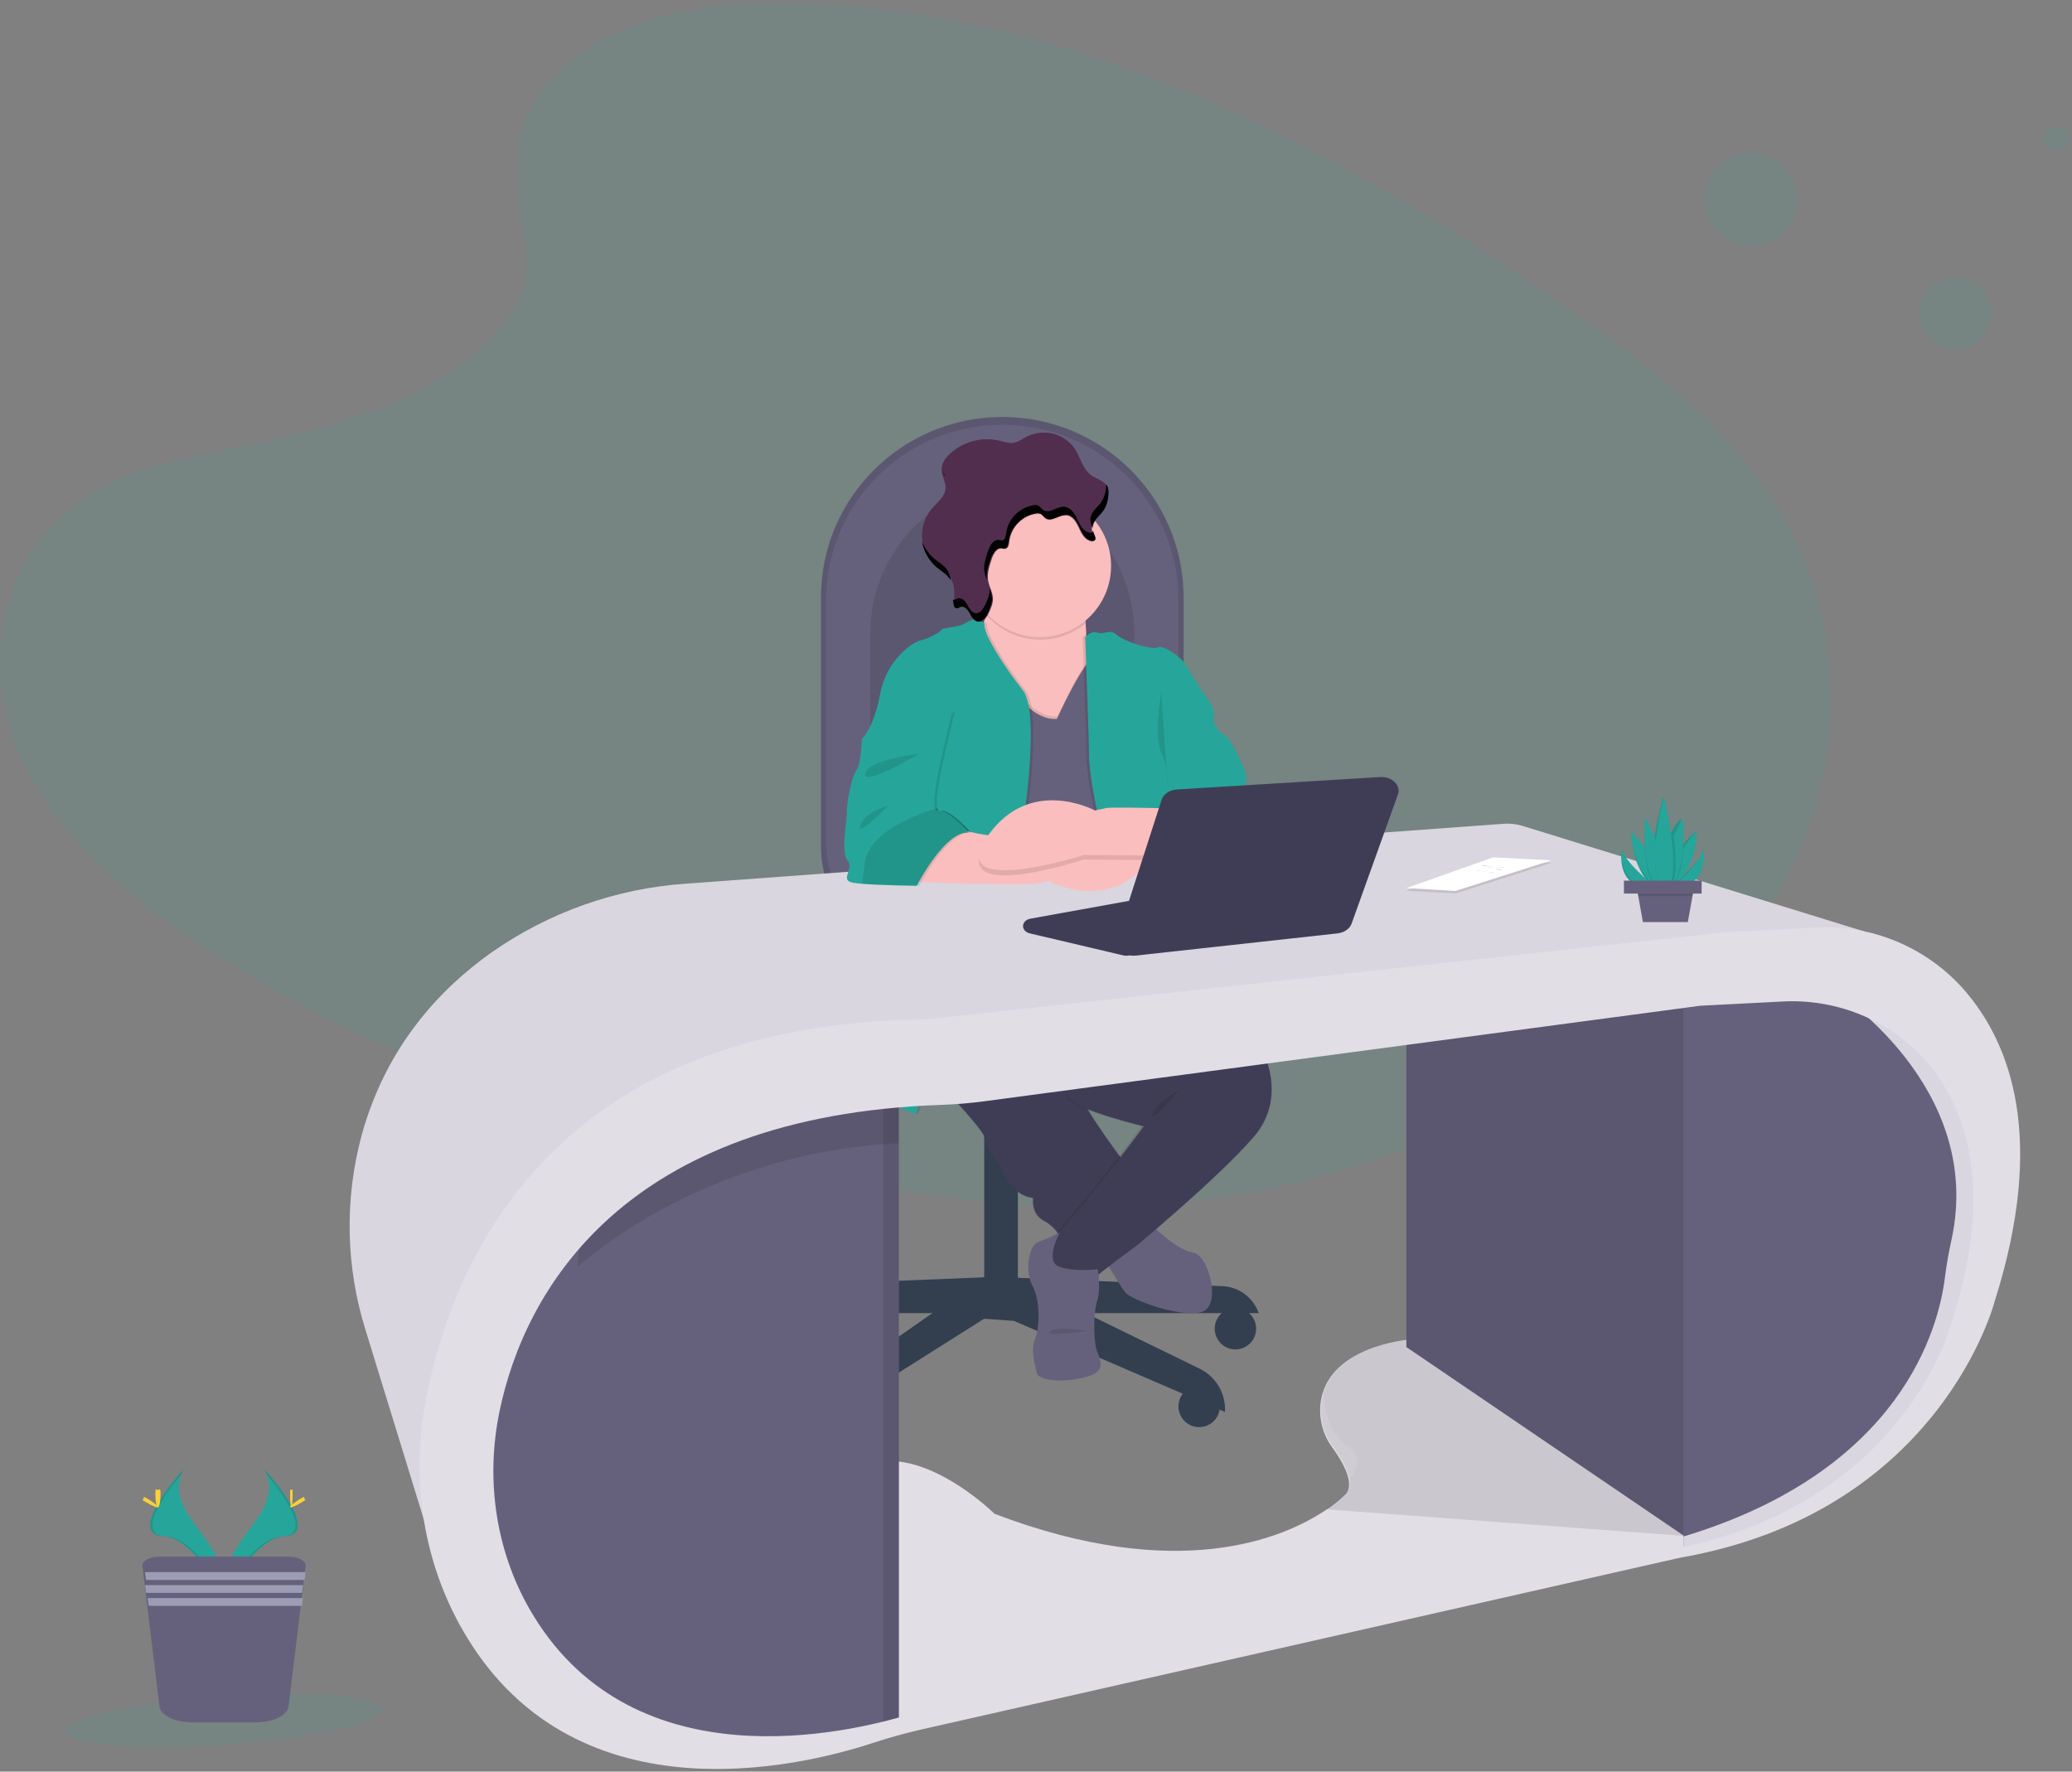 <svg width="800" height="684" xmlns="http://www.w3.org/2000/svg" xmlns:xlink="http://www.w3.org/1999/xlink" overflow="hidden"><rect width="100%" height="100%" fill="#808080" stroke="none"/><defs><clipPath id="clip0"><rect x="188" y="18" width="800" height="684"/></clipPath></defs><g clip-path="url(#clip0)" transform="translate(-188 -18)"><path d="M406.291 43.365C430.278 22.006 467.93 17.627 502.198 19.328 609.849 24.676 707.03 76.668 791.087 135.479 821.472 156.764 851.47 179.709 871.228 209.028 911.466 268.71 899.51 351.385 843.595 400.544 824.576 417.278 801.508 430.118 777.841 441.462 735.747 461.68 690.326 477.904 642.549 482.537 608.478 485.823 573.988 483.153 540.121 478.561 445.487 465.705 352.601 437.314 274.752 388.747 240.606 367.446 208.424 340.96 194.348 306.499 180.273 272.037 189.282 228.358 224.15 207.96 238.57 199.523 255.807 195.72 272.69 192.138 297.532 186.872 322.783 181.68 345.202 170.976 368.36 159.919 395.78 138.527 391.189 114.055 386.278 87.791 382.328 64.724 406.291 43.365Z" fill="#26A69A" fill-rule="evenodd" fill-opacity="0.102"/><path d="M504.988 248.647 504.988 344.895C504.974 368.686 524.346 387.983 548.257 387.996 548.276 387.996 548.295 387.996 548.314 387.996L606.072 387.996C627.551 388.01 644.974 370.696 644.988 349.324 644.988 349.299 644.988 349.274 644.988 349.25L644.988 248.647C644.988 210.18 613.648 178.996 574.988 178.996 536.328 178.996 504.988 210.18 504.988 248.647Z" fill="#65617D" fill-rule="evenodd"/><path d="M504.988 248.647 504.988 344.895C504.974 368.686 524.346 387.983 548.257 387.996 548.276 387.996 548.295 387.996 548.314 387.996L606.072 387.996C627.551 388.01 644.974 370.696 644.988 349.324 644.988 349.299 644.988 349.274 644.988 349.25L644.988 248.647C644.988 210.18 613.648 178.996 574.988 178.996 536.328 178.996 504.988 210.18 504.988 248.647Z" fill="#000000" fill-rule="evenodd" fill-opacity="0.102"/><path d="M506.988 249.647 506.988 343.136C506.979 366.246 525.803 384.987 549.032 384.996 549.046 384.996 549.059 384.996 549.073 384.996L605.186 384.996C626.05 385.01 642.974 368.195 642.988 347.438 642.988 347.425 642.988 347.411 642.988 347.397L642.988 249.647C642.988 212.284 612.543 181.996 574.988 181.996 537.433 181.996 506.988 212.284 506.988 249.647Z" fill="#65617D" fill-rule="evenodd"/><path d="M523.99 263.313 523.99 341.148C523.957 348.19 525.92 355.098 529.653 361.074 535.357 370.098 544.825 375.996 555.551 375.996L597.64 375.996C607.865 375.996 616.823 370.032 621.804 361.074 624.577 356.051 626.018 350.403 625.988 344.667L625.988 263.313C625.988 232.214 603.155 206.996 574.989 206.996 560.91 206.996 548.162 213.297 538.932 223.494 529.189 234.466 523.866 248.652 523.99 263.313Z" fill="#000000" fill-rule="evenodd" fill-opacity="0.102"/><path d="M673 531C673 535.418 669.418 539 665 539 660.582 539 657 535.418 657 531 657 526.582 660.582 523 665 523 669.418 523 673 526.582 673 531Z" fill="#333F4F" fill-rule="evenodd"/><path d="M659 561C659 565.418 655.418 569 651 569 646.582 569 643 565.418 643 561 643 556.582 646.582 553 651 553 655.418 553 659 556.582 659 561Z" fill="#333F4F" fill-rule="evenodd"/><path d="M521 566.5C521 570.642 517.642 574 513.5 574 509.358 574 506 570.642 506 566.5 506 562.358 509.358 559 513.5 559 517.642 559 521 562.358 521 566.5Z" fill="#333F4F" fill-rule="evenodd"/><path d="M491 527.5C491 531.642 487.418 535 483 535 478.582 535 475 531.642 475 527.5 475 523.358 478.582 520 483 520 487.418 520 491 523.358 491 527.5Z" fill="#333F4F" fill-rule="evenodd"/><path d="M570 395 580 395 580 455 570 455Z" fill="#333F4F" fill-rule="evenodd"/><path d="M570 445 580 445 580 455 570 455Z" fill="#333F4F" fill-rule="evenodd" fill-opacity="0.102"/><path d="M581.012 515.004 568.012 515.004 568.012 448.004 581.012 448.004Z" fill="#333F4F" fill-rule="evenodd"/><path d="M484.097 514.566 571.988 510.996 571.988 524.996 469.988 524.996C472.072 518.967 477.675 514.825 484.097 514.566Z" fill="#333F4F" fill-rule="evenodd"/><path d="M659.88 514.566 571.988 510.996 571.988 524.996 673.988 524.996C671.904 518.967 666.302 514.825 659.88 514.566Z" fill="#333F4F" fill-rule="evenodd"/><path d="M581.33 512.375 651.153 546.427C657.183 549.378 660.996 555.461 660.988 562.116L660.988 563.145 579.436 527.974 567.962 527.163 500.147 569.996 500.147 569.996C499.268 563.546 502.081 557.147 507.45 553.384L567.962 510.996Z" fill="#333F4F" fill-rule="evenodd"/><path d="M569.988 394.997 569.988 400.907C571.729 400.967 573.514 400.997 575.341 400.997 576.915 400.997 578.464 400.997 579.988 400.93L579.988 394.997Z" fill="#333F4F" fill-rule="evenodd" fill-opacity="0.102"/><path d="M611 388.5C611 394.299 594.882 399 575 399 555.118 399 539 394.299 539 388.5 539 382.701 555.118 378 575 378 594.882 378 611 382.701 611 388.5Z" fill="#333F4F" fill-rule="evenodd"/><path d="M539.988 388.488C540.055 389.67 540.603 390.77 541.502 391.527 541.854 391.871 542.231 392.186 542.631 392.471 547.916 396.297 560.63 398.996 575.48 398.996 590.33 398.996 603.15 396.272 608.411 392.413 608.673 392.23 608.925 392.031 609.164 391.817 610.222 391.037 610.889 389.826 610.988 388.505 610.988 382.708 595.099 377.996 575.48 377.996 555.86 377.996 539.988 382.683 539.988 388.488Z" fill="#333F4F" fill-rule="evenodd"/><path d="M539.988 388.488C540.055 389.67 540.603 390.77 541.502 391.527 541.854 391.871 542.231 392.186 542.631 392.471 547.916 396.297 560.63 398.996 575.48 398.996 590.33 398.996 603.15 396.272 608.411 392.413 608.673 392.23 608.925 392.031 609.164 391.817 610.222 391.037 610.889 389.826 610.988 388.505 610.988 382.708 595.099 377.996 575.48 377.996 555.86 377.996 539.988 382.683 539.988 388.488Z" fill="#333F4F" fill-rule="evenodd" fill-opacity="0.102"/><path d="M538.988 388.624C539.055 389.821 539.611 390.936 540.523 391.703 545.111 390.554 548.28 389.589 548.28 389.589 548.28 389.589 580.008 391.384 609.138 391.996 610.212 391.207 610.889 389.98 610.988 388.641 610.988 382.769 594.875 377.996 574.98 377.996 555.084 377.996 538.988 382.744 538.988 388.624Z" fill="#333F4F" fill-rule="evenodd" fill-opacity="0.102"/><path d="M514.988 366.996C522.795 378.287 535.608 385.013 549.281 384.996L604.993 384.996C618.046 385.006 630.164 378.189 636.988 366.996Z" fill="#333F4F" fill-rule="evenodd" fill-opacity="0.102"/><path d="M539.988 388.847C540.055 390.069 540.603 391.207 541.502 391.99 541.854 392.345 542.231 392.672 542.631 392.966 564.538 394.359 586.506 394.339 608.411 392.906 608.673 392.717 608.925 392.511 609.164 392.29 610.222 391.483 610.889 390.231 610.988 388.864 610.988 382.869 595.099 377.996 575.48 377.996 555.86 377.996 539.988 382.843 539.988 388.847Z" fill="#333F4F" fill-rule="evenodd" fill-opacity="0.102"/><path d="M507.5 387.776C552.632 393.403 598.303 393.403 643.435 387.776 648.688 387.798 652.965 383.613 652.988 378.427 652.988 378.413 652.988 378.4 652.988 378.386L652.988 378.386C652.988 373.2 648.729 368.996 643.476 368.996L507.5 368.996C502.247 368.996 497.988 373.2 497.988 378.386L497.988 378.386C497.988 383.572 502.247 387.776 507.5 387.776Z" fill="#333F4F" fill-rule="evenodd"/><path d="M632.719 490.996C632.719 490.996 642.099 500.636 648.502 501.555 654.904 502.474 660.167 523.136 651.249 524.742 642.33 526.349 625.17 519.922 622.654 517.165 620.137 514.407 610.988 498.118 610.988 498.118Z" fill="#65617D" fill-rule="evenodd"/><path d="M580.988 388.371C580.988 388.371 603.744 432.147 604.195 438.107 604.646 444.068 623.988 469.325 623.988 469.325L599.87 499.996C599.87 499.996 596.686 492.2 591.229 489.447 585.772 486.694 586.905 480.51 586.905 480.51 586.905 480.51 581.218 480.51 577.123 473.632 573.028 466.754 568.022 459.884 568.022 456.924 568.022 453.964 537.988 422.772 537.988 422.772L540.261 389.537 546.408 378.996Z" fill="#3F3D56" fill-rule="evenodd"/><path d="M640.096 390.963 640.291 391.136C643.031 393.608 673.782 421.146 673.782 421.797 673.782 422.448 684.856 440.987 671.067 456.98 657.277 472.974 625.621 499.242 625.621 499.242 625.621 499.242 611.832 509.294 610.022 511.354 608.211 513.414 580.861 511.354 597.137 492.617 613.414 473.88 628.785 452.869 628.785 452.869 628.785 452.869 601.655 446.277 599.853 441.679 598.051 437.081 635.57 379.996 635.57 379.996Z" fill="#000000" fill-rule="evenodd" fill-opacity="0.102"/><path d="M640.982 390.963 641.179 391.136C643.927 393.608 674.77 421.146 674.77 421.797 674.77 422.448 685.877 440.987 672.046 456.98 658.215 472.974 626.465 499.242 626.465 499.242 626.465 499.242 612.634 509.294 610.819 511.354 609.003 513.414 581.562 511.354 597.896 492.617 614.229 473.88 629.638 452.869 629.638 452.869 629.638 452.869 602.427 446.277 600.611 441.679 598.795 437.081 562.988 381.133 562.988 381.133L636.459 379.996Z" fill="#3F3D56" fill-rule="evenodd"/><path d="M561.988 269.125 564.745 294.026C564.745 294.026 593.069 305.224 593.767 304.993 594.464 304.762 612.646 288.513 609.656 277.802 608.153 272.421 607.463 264.956 607.164 258.85 606.865 252.744 606.907 248.097 606.907 248.097 606.907 248.097 565.684 233.472 569.372 243.524 570.709 247.174 570.103 251.55 568.791 255.637 567.142 260.415 564.854 264.951 561.988 269.125Z" fill="#FBBEBE" fill-rule="evenodd"/><path d="M568.988 255.606C569.235 255.894 569.49 256.165 569.745 256.428 579.608 266.868 595.88 267.901 606.988 258.794 606.676 252.764 606.733 248.073 606.733 248.073 606.733 248.073 565.912 233.491 569.564 243.514 570.888 247.169 570.288 251.531 568.988 255.606Z" fill="#000000" fill-rule="evenodd" fill-opacity="0.102"/><path d="M561.989 236.505C561.993 251.693 574.309 264.001 589.497 263.996 604.684 263.992 616.992 251.676 616.988 236.488 616.983 221.307 604.678 209.001 589.497 208.997 574.4 208.901 562.085 221.06 561.989 236.157 561.988 236.273 561.988 236.389 561.989 236.505Z" fill="#FBBEBE" fill-rule="evenodd"/><path d="M596.321 294.607C596.321 294.607 606.985 270.996 610.652 270.996 614.319 270.996 619.988 393.13 619.988 393.13L564.269 393.996 561.988 329.876 573.35 273.073C573.35 273.073 583.58 295.482 596.321 294.607Z" fill="#000000" fill-rule="evenodd" fill-opacity="0.102"/><path d="M596.031 296.592C596.031 296.592 606.826 272.996 610.538 272.996 614.25 272.996 619.988 395.04 619.988 395.04L555.988 395.996 561.278 331.837 572.796 275.031C572.796 275.031 583.134 297.466 596.031 296.592Z" fill="#000000" fill-rule="evenodd" fill-opacity="0.102"/><path d="M596.031 295.584C596.031 295.584 606.826 271.996 610.538 271.996 614.25 271.996 619.988 394.041 619.988 394.041L555.988 394.996 561.278 330.858 572.796 274.071C572.796 274.071 583.134 296.457 596.031 295.584Z" fill="#65617D" fill-rule="evenodd"/><path d="M605.988 264.129C605.988 264.129 607.904 261.322 610.642 262.236 613.381 263.149 615.428 260.639 618.167 263.149 620.905 265.66 631.842 269.083 633.898 267.939 635.954 266.795 643.24 271.824 644.843 274.786 646.446 277.749 651.677 285.74 651.677 285.74 651.677 285.74 656.24 291.213 655.558 294.184 654.875 297.155 657.153 300.57 659.883 301.936 662.613 303.303 668.107 316.997 668.107 316.997 668.107 316.997 666.618 335.317 672.769 338.502 678.92 341.687 674.364 355.62 674.364 355.62L645.287 348.715 637.064 330C637.064 330 640.254 384.77 644.128 389.782 648.001 394.794 648.461 398.011 648.461 398.011 648.461 398.011 633.413 401.205 630.222 403.937 627.031 406.669 618.594 403.254 618.594 403.254L610.371 330.469C610.371 330.469 607.411 316.775 607.411 309.706 607.411 302.636 605.988 264.129 605.988 264.129Z" fill="#000000" fill-rule="evenodd" fill-opacity="0.102"/><path d="M606.988 264.129C606.988 264.129 608.906 261.322 611.648 262.236 614.39 263.149 616.44 260.639 619.181 263.149 621.923 265.66 632.873 269.083 634.931 267.939 636.99 266.795 644.284 271.824 645.881 274.786 647.479 277.749 652.731 285.74 652.731 285.74 652.731 285.74 657.301 291.213 656.617 294.184 655.934 297.155 658.215 300.57 660.948 301.936 663.682 303.303 669.181 316.997 669.181 316.997 669.181 316.997 667.708 335.308 673.874 338.502 675.414 339.325 676.286 341.078 676.723 343.3 678.493 352.237 671.157 360.418 662.043 360.138L646.4 353.653 638.167 330C638.167 330 641.361 384.77 645.239 389.782 649.117 394.794 649.578 398.011 649.578 398.011 649.578 398.011 634.511 401.205 631.317 403.937 628.123 406.669 619.675 403.254 619.675 403.254L611.442 330.469C611.442 330.469 608.478 316.775 608.478 309.706 608.478 302.636 606.988 264.129 606.988 264.129Z" fill="#26A69A" fill-rule="evenodd"/><path d="M636.35 284.996C636.35 285.913 633.286 301.937 636.35 308.574 639.415 315.211 638.966 322.996 638.966 322.996Z" fill="#000000" fill-rule="evenodd" fill-opacity="0.102"/><path d="M569.118 258.878C569.118 258.878 567.335 256.784 565.51 257.014 563.686 257.244 562.552 258.377 560.268 259.289 557.983 260.2 552.526 260.43 552.526 261.112 552.526 261.793 547.735 264.528 544.547 265.218 541.358 265.908 531.332 272.732 528.826 285.937 526.319 299.143 521.988 303.01 521.988 303.01L546.141 314.869C546.141 314.869 527.461 394.1 525.185 399.791 522.908 405.482 522.719 439.21 522.719 439.21 522.719 439.21 537.512 445.779 541.399 447.857 545.286 449.935 543.675 428.279 551.655 415.756 559.635 403.232 568.74 385.017 568.74 385.017L582.596 346.075C582.596 346.075 591.488 294.166 583.968 284.599 576.449 275.032 568.436 262.311 569.118 258.878Z" fill="#000000" fill-rule="evenodd" fill-opacity="0.102"/><path d="M568.109 258.878C568.109 258.878 566.325 256.784 564.5 257.014 562.674 257.244 561.54 258.377 559.254 259.289 556.968 260.2 551.509 260.43 551.509 261.112 551.509 261.794 546.723 264.528 543.525 265.218 540.327 265.908 530.287 272.724 527.821 285.929 525.354 299.134 520.988 303.002 520.988 303.002L545.087 314.869C545.087 314.869 526.398 394.1 524.121 399.792 521.843 405.483 521.654 439.21 521.654 439.21 521.654 439.21 536.454 445.78 540.343 447.858 544.232 449.935 542.621 428.198 550.596 415.707 558.572 403.216 567.69 384.969 567.69 384.969L581.594 346.075C581.594 346.075 590.49 294.166 582.967 284.599 575.443 275.032 567.427 262.311 568.109 258.878Z" fill="#26A69A" fill-rule="evenodd"/><path d="M518.53 358.871C519.211 358.977 520.083 359.084 521.089 359.175 528.467 359.84 542.948 359.996 542.948 359.996 542.948 359.996 553.749 338.803 562.988 339.452 562.988 339.452 554.464 329.886 551.016 331.029 550.434 331.218 550.068 330.798 549.894 329.977 548.972 325.868 552.162 311.897 552.162 311.897L556.541 292.996 531.2 299.143C528.899 299.603 521.753 303.252 521.753 303.252 521.753 303.252 521.529 313.048 519.685 315.332 517.84 317.617 515.771 328.547 515.996 331.275 516.22 334.003 513.462 346.774 516.228 350.176 518.995 353.578 512.813 357.958 518.53 358.871Z" fill="#000000" fill-rule="evenodd" fill-opacity="0.102"/><path d="M611.82 508.045C611.82 508.045 613.162 515.527 611.603 520.311 610.043 525.095 610.26 535.505 611.378 539.119 612.495 542.733 616.282 547.73 606.032 549.995 595.782 552.26 588.868 550.224 588.418 548.408 587.967 546.593 585.749 539.34 587.525 535.259 589.302 531.179 589.937 520.54 586.633 514.399 583.329 508.258 585.524 498.756 588.643 497.627 591.762 496.499 597.116 493.996 597.116 493.996 597.116 493.996 591.32 504.627 596.666 506.925 602.012 509.223 611.82 508.045 611.82 508.045Z" fill="#65617D" fill-rule="evenodd"/><path d="M562.005 236.264C561.989 243.234 564.682 249.943 569.522 254.996 569.547 254.954 569.569 254.911 569.588 254.865 570.415 253.135 571.184 251.339 571.118 249.444 571.044 247.156 569.712 245.089 569.282 242.825 568.745 239.971 569.687 237.084 570.614 234.312 571.292 232.294 572.607 229.842 574.749 230.088 575.162 230.193 575.587 230.243 576.014 230.236 577.147 230.064 577.379 228.595 577.511 227.464 578.216 222.007 582.412 217.636 587.873 216.67 588.476 216.538 589.105 216.58 589.684 216.793 590.511 217.146 590.917 217.999 591.636 218.491 593.96 220.09 596.921 217.031 599.749 217.269 602.156 217.466 603.62 219.902 604.612 222.084 605.604 224.265 606.836 226.75 609.193 227.259 609.567 227.368 609.97 227.324 610.31 227.136 611.038 226.603 610.533 225.495 610.161 224.675 609.193 222.51 609.839 220.796 610.988 219.254 601.509 207.481 584.201 205.559 572.33 214.96 565.793 220.137 561.987 227.984 561.988 236.28Z" fill="#000000" fill-rule="evenodd" fill-opacity="0.102"/><path d="M609.998 224.256C610.366 225.077 610.873 226.21 610.137 226.719 609.805 226.912 609.407 226.957 609.041 226.843 606.709 226.342 605.482 223.846 604.5 221.662 603.519 219.478 602.046 217.04 599.698 216.842 596.9 216.604 593.971 219.667 591.664 218.066 590.961 217.573 590.527 216.719 589.742 216.366 589.168 216.156 588.546 216.116 587.95 216.251 582.548 217.214 578.393 221.586 577.692 227.048 577.577 228.173 577.34 229.65 576.219 229.823 575.797 229.83 575.376 229.781 574.967 229.675 572.857 229.429 571.564 231.875 570.877 233.895 569.961 236.662 569.028 239.568 569.56 242.426 569.985 244.692 571.302 246.761 571.376 249.059 571.433 250.948 570.64 252.754 569.862 254.478 569.085 256.202 567.801 258.222 565.936 257.976 564.398 257.779 563.555 256.145 562.819 254.774 562.082 253.403 560.757 251.941 559.268 252.368 558.597 252.565 557.91 253.132 557.305 252.787 556.985 252.55 556.777 252.19 556.732 251.794 556.004 248.616 557.051 245.036 555.505 242.163 554.319 239.954 551.914 238.756 549.958 237.187 543.104 231.69 541.987 221.657 547.464 214.778 547.576 214.638 547.69 214.499 547.807 214.363 549.901 211.9 552.912 209.732 553.083 206.506 553.206 204.043 551.554 201.785 551.537 199.322 551.521 196.859 553.051 194.79 554.81 193.156 559.934 188.449 567.036 186.571 573.806 188.131 575.565 188.558 577.332 189.215 579.123 188.993 581.209 188.73 582.944 187.351 584.85 186.382 591.292 183.348 598.976 185.431 603.02 191.309 605.163 194.667 606.006 199.043 609.213 201.399 611.315 202.942 614.342 203.525 615.504 205.865 616.199 207.277 616.003 208.944 615.79 210.496 615.461 213.049 614.237 215.4 612.338 217.13 610.366 219.166 608.689 221.292 609.998 224.256Z" fill="#512E4E" fill-rule="evenodd"/><path d="M552.976 201.996C552.537 201.344 552.203 200.676 551.975 199.996 552.416 200.648 552.75 201.317 552.976 201.996Z" fill-rule="evenodd"/><path d="M609.861 221.996C609.752 221.58 609.608 221.174 609.432 220.783 608.183 217.816 609.783 215.701 611.648 213.718 613.455 211.988 614.619 209.641 614.933 207.095 615.039 206.4 615.101 205.699 615.121 204.996 615.274 205.202 615.41 205.422 615.526 205.652 616.19 207.062 616.003 208.726 615.8 210.275 615.485 212.823 614.318 215.171 612.506 216.898 611.086 218.431 609.822 220.021 609.861 221.996Z" fill-rule="evenodd"/><path d="M557.897 249.048C559.394 248.606 560.727 250.106 561.467 251.49 562.207 252.874 563.055 254.541 564.601 254.741 566.477 254.983 567.768 252.932 568.55 251.19 569.332 249.448 570.138 247.605 570.072 245.688 570.062 245.457 570.04 245.226 570.006 244.996 570.541 246.242 570.871 247.569 570.985 248.923 571.043 250.84 570.245 252.674 569.463 254.424 568.682 256.175 567.39 258.226 565.514 257.975 563.968 257.775 563.121 256.117 562.38 254.724 561.64 253.332 560.307 251.848 558.81 252.282 558.135 252.482 557.444 253.057 556.835 252.707 556.514 252.467 556.305 252.101 556.26 251.698 556.106 250.974 556.016 250.238 555.988 249.498 556.58 249.765 557.255 249.214 557.897 249.048Z" fill-rule="evenodd"/><path d="M548.734 233.72C550.653 235.331 553.021 236.563 554.185 238.833 554.655 239.819 554.928 240.895 554.988 241.996 553.808 239.803 551.496 238.58 549.609 236.993 546.646 234.485 544.649 230.933 543.988 226.996 544.991 229.631 546.625 231.947 548.734 233.72Z" fill-rule="evenodd"/><path d="M569.026 241.996C568.655 241.088 568.361 240.151 568.147 239.195 567.602 236.344 568.557 233.46 569.495 230.683 570.181 228.668 571.512 226.226 573.681 226.472 574.099 226.577 574.53 226.627 574.962 226.62 576.109 226.448 576.351 224.981 576.469 223.843 577.195 218.398 581.444 214.043 586.968 213.078 587.577 212.939 588.215 212.978 588.801 213.193 589.638 213.545 590.049 214.397 590.769 214.888 593.13 216.527 596.127 213.43 598.99 213.668 601.418 213.864 602.908 216.298 603.913 218.477 604.918 220.656 606.174 223.138 608.551 223.646 608.926 223.76 609.333 223.716 609.673 223.523 609.896 223.363 610.031 223.113 610.042 222.843 610.117 223.321 610.258 223.787 610.46 224.228 610.837 225.047 611.356 226.177 610.602 226.685 610.262 226.878 609.856 226.922 609.481 226.808 607.094 226.308 605.839 223.818 604.834 221.639 603.829 219.46 602.322 217.027 599.919 216.83 597.056 216.593 594.059 219.648 591.698 218.051 590.978 217.559 590.534 216.707 589.73 216.355 589.143 216.145 588.507 216.105 587.897 216.24 582.368 217.201 578.116 221.563 577.398 227.013 577.281 228.135 577.038 229.61 575.891 229.782 575.459 229.79 575.028 229.74 574.61 229.634 572.45 229.389 571.127 231.83 570.424 233.845 569.528 236.5 568.632 239.268 569.026 241.996Z" fill-rule="evenodd"/><path d="M520.988 359.175C528.383 359.84 542.9 359.996 542.9 359.996 542.9 359.996 553.727 338.816 562.988 339.465 562.988 339.465 554.443 329.906 550.987 331.048 550.404 331.236 550.037 330.818 549.862 329.996 540.818 332.723 523.578 339.383 521.887 351.078 521.404 354.264 521.113 356.925 520.988 359.175Z" fill="#000000" fill-rule="evenodd" fill-opacity="0.102"/><path d="M519.988 359.175C527.383 359.84 541.9 359.996 541.9 359.996 541.9 359.996 552.727 338.816 561.988 339.465 561.988 339.465 553.451 329.906 549.987 331.048 549.404 331.236 549.046 330.818 548.862 329.996 539.818 332.723 522.578 339.383 520.887 351.078 520.438 354.264 520.154 356.925 519.988 359.175Z" fill="#26A69A" fill-rule="evenodd"/><path d="M583.988 419.969C583.988 419.969 563.399 415.153 560.245 417.782 557.091 420.411 583.988 419.969 583.988 419.969Z" fill="#000000" fill-rule="evenodd" fill-opacity="0.102"/><path d="M642.988 438.996C642.988 438.996 633.994 444.058 633.046 448.199 632.098 452.34 642.988 438.996 642.988 438.996Z" fill="#000000" fill-rule="evenodd" fill-opacity="0.102"/><path d="M607.988 531.871C607.988 531.871 596.316 529.794 593.329 532.04 590.342 534.286 607.988 531.871 607.988 531.871Z" fill="#000000" fill-rule="evenodd" fill-opacity="0.102"/><path d="M489.988 690.996C489.988 690.996 535.825 688.527 546.997 681.943 558.169 675.358 573.984 675.358 574.066 675.358L756.578 635.408 832.454 617.301 845.988 615.515 801.283 564.19 799.921 563.597 734.02 534.996C734.02 534.996 704.49 536.642 698.658 555.951 698.258 557.311 697.984 558.705 697.838 560.116 697.226 566.135 698.889 572.165 702.497 577.013 704.827 580.214 707.69 584.741 708.592 588.741 709.1 590.996 708.985 593.079 707.771 594.667 705.311 597.118 702.594 599.295 699.667 601.161 683.598 611.861 642.978 629.49 572.016 602.486 572.016 602.486 541.665 572.445 518.698 585.202 495.73 597.959 489.988 690.996 489.988 690.996Z" fill="#E1DEE5" fill-rule="evenodd"/><path d="M708.828 588.393C709.336 590.632 709.221 592.699 708.008 594.276 705.549 596.71 702.833 598.872 699.908 600.724L837.988 610.996 800.144 563.394 734.276 534.996C734.276 534.996 704.761 536.631 698.932 555.802 698.533 557.153 698.258 558.537 698.112 559.937 697.5 565.914 699.162 571.902 702.769 576.715 705.065 579.943 707.926 584.421 708.828 588.393Z" fill="#000000" fill-rule="evenodd" fill-opacity="0.102"/><path d="M843.948 400 731 402.463 731 538.086 838.219 611 864 587.191 858.68 508.374 864 434.893 843.948 400Z" fill="#65617D" fill-rule="evenodd"/><path d="M907.988 377.687 775.875 336.879C773.489 336.141 770.985 335.862 768.495 336.056L452.89 359.171C425.895 361.025 399.912 370.219 377.731 385.765 357.306 400.218 337.077 422.403 327.713 455.99 320.962 480.78 321.454 506.994 329.132 531.512L356.97 621.996C356.97 621.996 336.061 425.398 544.742 415.527Z" fill="#D9D6DF" fill-rule="evenodd"/><path d="M702.859 577.193C705.232 580.415 708.147 584.971 709.066 588.996 712.708 584.813 713.494 580.092 708.231 576.323 701.64 571.569 699.443 563.319 698.95 555.996 698.543 557.365 698.263 558.768 698.115 560.188 697.491 566.245 699.184 572.314 702.859 577.193Z" fill="#FFFFFF" fill-rule="evenodd" fill-opacity="0.102"/><path d="M370.988 598.595 386.568 651.513 421.828 685.972 466.108 694.996 534.988 682.69 534.988 437.79C534.988 437.79 523.098 429.996 521.868 429.996 520.638 429.996 487.428 435.329 487.428 435.329L412.234 489.289 409.118 491.529 375.498 541.575Z" fill="#65617D" fill-rule="evenodd"/><path d="M535 428 535 682.812 529 684 529 428 535 428Z" fill="#65617D" fill-rule="evenodd"/><path d="M843.948 400 731 402.463 731 538.086 838.219 611 864 587.191 858.68 508.374 864 434.893 843.948 400Z" fill="#000000" fill-rule="evenodd" fill-opacity="0.102"/><path d="M535 428 535 682.812 529 684 529 428 535 428Z" fill="#000000" fill-rule="evenodd" fill-opacity="0.102"/><path d="M410.988 506.996C460.097 466.196 514.69 460.195 534.988 459.451L534.988 437.859C534.988 437.859 523.12 429.996 521.892 429.996 520.665 429.996 487.516 435.376 487.516 435.376L412.461 489.807Z" fill="#000000" fill-rule="evenodd" fill-opacity="0.102"/><path d="M958.988 484.945C958.988 484.945 953.875 498.341 948.391 513.939 943.535 527.802 938.381 543.416 936.275 552.906 935.449 556.534 933.376 560.276 930.444 563.935 917.072 580.762 886.256 597.065 880.937 602.853 874.453 609.912 837.988 614.996 837.988 614.996L837.988 397.775 862.353 389.996 893.326 389.996 933.384 408.01 954.032 438.306Z" fill="#65617D" fill-rule="evenodd"/><path d="M536.077 357.313C537.661 359.286 585.778 359.746 588.268 359.169L592.792 358.124C592.792 358.124 616.018 370.923 631.991 349.982 632.677 349.087 633.347 348.134 634 347.114 649.965 322.202 596.753 340.427 596.753 340.427 596.753 340.427 576.378 340.544 571.168 340.544L570.629 340.544C565.215 340.318 554.419 336.957 554.419 336.957 554.419 336.957 534.501 355.349 536.077 357.313Z" fill="#FBBEBE" fill-rule="evenodd"/><path d="M606.263 349.888C606.263 349.888 626.652 350.005 631.865 350.064L631.988 350.064C632.674 349.165 633.344 348.207 633.998 347.182 649.974 322.141 596.726 340.46 596.726 340.46 596.726 340.46 576.337 340.577 571.124 340.577L570.584 340.577C570.069 341.266 569.563 341.989 569.064 342.754 552.81 367.576 606.263 349.888 606.263 349.888Z" fill="#000000" fill-rule="evenodd" fill-opacity="0.102"/><path d="M649.2 351.96C649.2 351.96 637.6 348.336 632.348 348.279 627.096 348.223 606.556 348.117 606.556 348.117 606.556 348.117 552.724 365.18 569.082 341.17 585.44 317.159 610.746 330.923 610.746 330.923L615.315 329.956C617.834 329.42 666.356 330.403 667.904 332.337 669.451 334.271 649.2 351.96 649.2 351.96Z" fill="#FBBEBE" fill-rule="evenodd"/><path d="M517.545 358.871C518.226 358.977 519.098 359.084 520.103 359.175 527.478 359.84 541.955 359.996 541.955 359.996 541.955 359.996 552.752 338.803 561.988 339.452 561.988 339.452 553.475 329.886 550.02 331.029 549.438 331.218 549.081 330.798 548.898 329.977 547.985 325.868 551.166 311.897 551.166 311.897L555.543 292.996 530.194 299.176C527.894 299.636 520.759 303.285 520.759 303.285 520.759 303.285 520.527 313.081 518.683 315.365 516.839 317.65 514.771 328.58 514.995 331.308 515.22 334.036 512.462 346.807 515.228 350.209 517.994 353.611 511.789 357.958 517.545 358.871Z" fill="#26A69A" fill-rule="evenodd"/><path d="M542.989 308.996C542.989 308.996 522.889 311.329 522.014 316.701 521.139 322.073 542.989 308.996 542.989 308.996Z" fill="#000000" fill-rule="evenodd" fill-opacity="0.102"/><path d="M530.988 328.996C529.633 329.488 521.712 331.675 520.127 336.796 518.543 341.917 530.988 328.996 530.988 328.996Z" fill="#000000" fill-rule="evenodd" fill-opacity="0.102"/><path d="M520.988 359.175C528.383 359.84 542.9 359.996 542.9 359.996 542.9 359.996 553.727 338.816 562.988 339.465 562.988 339.465 554.443 329.906 550.987 331.048 550.404 331.236 550.037 330.818 549.862 329.996 540.818 332.723 523.578 339.383 521.887 351.078 521.404 354.264 521.113 356.925 520.988 359.175Z" fill="#000000" fill-rule="evenodd" fill-opacity="0.102"/><path d="M882 95C882 104.941 873.941 113 864 113 854.059 113 846 104.941 846 95 846 85.059 854.059 77 864 77 873.941 77 882 85.059 882 95Z" fill="#26A69A" fill-rule="evenodd" fill-opacity="0.102"/><path d="M957 139C957 146.732 950.732 153 943 153 935.268 153 929 146.732 929 139 929 131.268 935.268 125 943 125 950.732 125 957 131.268 957 139Z" fill="#26A69A" fill-rule="evenodd" fill-opacity="0.102"/><path d="M987 71.5C987 73.985 984.762 76 982 76 979.239 76 977 73.985 977 71.5 977 69.015 979.239 67 982 67 984.762 67 987 69.015 987 71.5Z" fill="#26A69A" fill-rule="evenodd" fill-opacity="0.102"/><path d="M289.947 584.996C289.947 584.996 295.748 592.695 287.271 604.313 278.793 615.932 271.812 625.768 274.619 632.996 274.619 632.996 287.417 611.41 297.839 611.113 308.262 610.816 301.452 597.993 289.947 584.996Z" fill="#26A69A" fill-rule="evenodd"/><path d="M289.801 584.996C290.314 585.738 290.718 586.549 291.002 587.406 301.278 599.519 306.758 610.824 296.877 611.113 287.67 611.377 276.629 627.88 273.988 632.047 274.071 632.37 274.176 632.687 274.301 632.996 274.301 632.996 287.242 611.41 297.781 611.113 308.321 610.816 301.434 597.993 289.801 584.996Z" fill="#000000" fill-rule="evenodd" fill-opacity="0.102"/><path d="M300.991 594.828C300.991 597.682 300.766 599.996 300.491 599.996 300.217 599.996 299.991 597.682 299.991 594.828 299.991 591.974 300.272 593.314 300.546 593.314 300.82 593.314 300.991 591.965 300.991 594.828Z" fill="#FFD037" fill-rule="evenodd"/><path d="M304.539 598.015C302.209 599.422 300.179 600.273 300.001 599.914 299.823 599.556 301.57 598.122 303.908 596.716 306.245 595.309 305.315 596.331 305.525 596.716 305.736 597.101 306.876 596.608 304.539 598.015Z" fill="#FFD037" fill-rule="evenodd"/><path d="M259.016 584.996C259.016 584.996 253.212 592.695 261.694 604.313 270.176 615.932 277.161 625.768 274.36 632.996 274.36 632.996 261.548 611.41 251.129 611.113 240.709 610.816 247.547 597.993 259.016 584.996Z" fill="#26A69A" fill-rule="evenodd"/><path d="M259.161 584.996C258.648 585.738 258.243 586.549 257.959 587.406 247.679 599.519 242.198 610.824 252.083 611.113 261.293 611.377 272.338 627.88 274.988 632.047 274.901 632.369 274.797 632.686 274.675 632.996 274.675 632.996 261.72 611.41 251.185 611.113 240.65 610.816 247.564 597.993 259.161 584.996Z" fill="#000000" fill-rule="evenodd" fill-opacity="0.102"/><path d="M247.982 594.828C247.982 597.682 248.433 599.996 248.982 599.996 249.531 599.996 249.982 597.682 249.982 594.828 249.982 591.974 249.421 593.314 248.873 593.314 248.324 593.314 247.982 591.965 247.982 594.828Z" fill="#FFD037" fill-rule="evenodd"/><path d="M244.438 598.015C246.768 599.422 248.798 600.273 248.976 599.914 249.154 599.556 247.407 598.122 245.069 596.716 242.731 595.309 243.661 596.331 243.451 596.716 243.241 597.101 242.1 596.608 244.438 598.015Z" fill="#FFD037" fill-rule="evenodd"/><path d="M335.841 677.905C336.208 683.085 309.145 689.222 275.394 691.612 241.643 694.001 213.986 691.739 213.619 686.559 213.252 681.379 240.315 675.242 274.066 672.852 307.817 670.463 335.475 672.725 335.841 677.905Z" fill="#26A69A" fill-rule="evenodd" fill-opacity="0.102"/><path d="M305.975 622.607 305.68 625.017 305.27 628.429 305.106 629.845 304.696 633.257 304.515 634.682 304.105 638.085 299.423 676.843C299.004 680.305 293.411 682.996 286.654 682.996L262.322 682.996C255.565 682.996 249.98 680.305 249.562 676.843L244.871 638.085 244.461 634.682 244.289 633.257 243.87 629.845 243.706 628.429 243.296 625.017 243.001 622.607C242.763 620.644 245.798 618.996 249.619 618.996L299.365 618.996C303.179 618.996 306.213 620.644 305.975 622.607Z" fill="#65617D" fill-rule="evenodd"/><path d="M306 625 305.593 628 244.407 628 244 625 306 625Z" fill="#9D9CB5" fill-rule="evenodd"/><path d="M305 630 304.592 633 244.417 633 244 630 305 630Z" fill="#9D9CB5" fill-rule="evenodd"/><path d="M305 635 304.59 638 245.41 638 245 635 305 635Z" fill="#9D9CB5" fill-rule="evenodd"/><path d="M764.531 350 787 351.161 749.966 363 731 361.89 764.531 350Z" fill="#000000" fill-rule="evenodd" fill-opacity="0.102"/><path d="M764.534 349 787 350.168 749.963 362 731 360.882 764.534 349Z" fill="#FFFFFF" fill-rule="evenodd"/><path d="M760.988 352.09C761.9 351.778 762.89 352.341 763.87 352.473 764.433 352.553 765.013 352.473 765.576 352.54 766.719 352.646 767.862 353.202 768.988 352.917Z" fill="#D3DAE1" fill-rule="evenodd"/><path d="M759.987 352.18C760.905 351.555 761.9 352.684 762.886 352.95 763.452 353.11 764.035 352.95 764.601 353.083 765.75 353.295 766.899 354.411 767.988 353.827Z" fill="#D3DAE1" fill-rule="evenodd"/><path d="M757.989 354.09C758.787 353.778 759.652 354.342 760.516 354.475 761.001 354.555 761.508 354.475 762.007 354.541 763.006 354.648 764.005 355.206 764.989 354.913Z" fill="#D3DAE1" fill-rule="evenodd"/><path d="M814.265 345.996C814.265 345.996 811.384 359.412 824.196 360.996L824.988 359.513C824.988 359.513 815.04 350.168 814.265 345.996Z" fill="#26A69A" fill-rule="evenodd"/><path d="M828.988 359.301 826.04 359.937 825.749 359.996C825.749 359.996 817.889 353.499 817.989 338.996 819.039 341.135 820.297 343.161 821.744 345.043 824.858 349.242 828.397 354.848 828.988 359.301Z" fill="#26A69A" fill-rule="evenodd"/><path d="M830.135 360.697C829.655 361.005 829.061 361.08 828.519 360.9 820.796 359.102 823.416 333.996 823.416 333.996 823.841 334.2 824.309 337.39 826.086 341.513 829.191 348.759 832.618 358.873 830.135 360.697Z" fill="#26A69A" fill-rule="evenodd"/><path d="M845.987 345.996C845.987 345.996 846.441 359.412 834.714 360.996L833.989 359.513C833.989 359.513 845.215 350.168 845.987 345.996Z" fill="#26A69A" fill-rule="evenodd"/><path d="M842.988 338.996C843.085 353.499 833.143 359.996 833.143 359.996L832.851 359.937 829.988 359.301C830.556 354.848 834.043 349.242 837.035 345.043 838.753 342.759 840.755 340.726 842.988 338.996Z" fill="#26A69A" fill-rule="evenodd"/><path d="M832.324 359.392C831.907 359.951 831.382 360.401 830.788 360.708L830.788 360.708C830.602 360.797 830.409 360.865 830.211 360.911 828.498 361.361 827.906 359.986 827.998 357.669 828.159 353.527 830.511 346.355 832.609 340.99 833.618 338.351 835.109 335.97 836.989 333.996 836.989 333.996 836.881 353.595 832.324 359.392Z" fill="#26A69A" fill-rule="evenodd"/><path d="M830.083 325.996C830.083 325.996 821.704 355.243 828.918 359.622 836.132 364.001 831.934 328.588 830.083 325.996Z" fill="#26A69A" fill-rule="evenodd"/><path d="M814.265 345.996C814.265 345.996 811.384 359.412 824.196 360.996L824.988 359.513C824.988 359.513 815.04 350.168 814.265 345.996Z" fill="#000000" fill-rule="evenodd" fill-opacity="0.102"/><path d="M828.988 359.301 826.04 359.937 825.749 359.996C825.749 359.996 817.889 353.499 817.989 338.996 819.039 341.135 820.297 343.161 821.744 345.043 824.858 349.242 828.397 354.848 828.988 359.301Z" fill="#000000" fill-rule="evenodd" fill-opacity="0.102"/><path d="M830.135 360.697C829.655 361.005 829.061 361.08 828.519 360.9 820.796 359.102 823.416 333.996 823.416 333.996 823.841 334.2 824.309 337.39 826.086 341.513 829.191 348.759 832.618 358.873 830.135 360.697Z" fill="#000000" fill-rule="evenodd" fill-opacity="0.102"/><path d="M845.987 345.996C845.987 345.996 846.441 359.412 834.714 360.996L833.989 359.513C833.989 359.513 845.215 350.168 845.987 345.996Z" fill="#000000" fill-rule="evenodd" fill-opacity="0.102"/><path d="M842.988 338.996C843.085 353.499 833.143 359.996 833.143 359.996L832.851 359.937 829.988 359.301C830.556 354.848 834.043 349.242 837.035 345.043 838.753 342.759 840.755 340.726 842.988 338.996Z" fill="#000000" fill-rule="evenodd" fill-opacity="0.102"/><path d="M832.324 359.392C831.907 359.951 831.382 360.401 830.788 360.708L830.788 360.708C830.602 360.797 830.409 360.865 830.211 360.911 828.498 361.361 827.906 359.986 827.998 357.669 828.159 353.527 830.511 346.355 832.609 340.99 833.618 338.351 835.109 335.97 836.989 333.996 836.989 333.996 836.881 353.595 832.324 359.392Z" fill="#000000" fill-rule="evenodd" fill-opacity="0.102"/><path d="M830.083 325.996C830.083 325.996 821.704 355.243 828.918 359.622 836.132 364.001 831.934 328.588 830.083 325.996Z" fill="#000000" fill-rule="evenodd" fill-opacity="0.102"/><path d="M814.061 345.996C814.061 345.996 812.374 359.412 825.195 360.996L825.988 359.513C825.988 359.513 814.837 350.168 814.061 345.996Z" fill="#26A69A" fill-rule="evenodd"/><path d="M829.988 359.301 827.083 359.937 826.795 359.996C826.795 359.996 817.89 353.499 817.989 338.996 817.989 338.996 820.271 341.541 822.848 345.043 825.917 349.242 829.405 354.848 829.988 359.301Z" fill="#26A69A" fill-rule="evenodd"/><path d="M829.988 359.356 827.14 359.996C824.445 357.476 823.375 350.916 822.988 344.996 825.998 349.225 829.417 354.871 829.988 359.356Z" fill="#000000" fill-rule="evenodd" fill-opacity="0.102"/><path d="M831.128 360.697C830.638 361.005 830.034 361.079 829.482 360.901 821.66 359.102 823.09 333.996 823.09 333.996 823.521 334.2 825.218 337.39 827.01 341.514 830.171 348.76 833.634 358.873 831.128 360.697Z" fill="#26A69A" fill-rule="evenodd"/><path d="M845.922 345.996C845.922 345.996 847.468 359.412 835.716 360.996L834.989 359.513C834.989 359.513 845.148 350.168 845.922 345.996Z" fill="#26A69A" fill-rule="evenodd"/><path d="M842.987 338.996C843.086 353.499 834.181 359.996 834.181 359.996L833.893 359.937 830.988 359.301C831.563 354.848 835.092 349.242 838.128 345.043 840.706 341.524 842.987 338.996 842.987 338.996Z" fill="#26A69A" fill-rule="evenodd"/><path d="M837.988 344.996C837.618 350.514 836.669 356.588 834.36 359.432 834.198 359.633 834.023 359.821 833.837 359.996L830.988 359.356C831.552 354.871 835.011 349.225 837.988 344.996Z" fill="#000000" fill-rule="evenodd" fill-opacity="0.102"/><path d="M833.861 359.392C833.394 359.954 832.803 360.404 832.133 360.708L832.133 360.708C831.927 360.796 831.713 360.864 831.493 360.911 829.558 361.361 828.901 359.986 828.996 357.669 829.186 353.527 831.83 346.355 834.18 340.99 835.909 337.12 837.472 334.2 837.887 333.996 837.887 333.996 838.993 353.595 833.861 359.392Z" fill="#26A69A" fill-rule="evenodd"/><path d="M831.198 359.997C830.79 359.993 830.393 359.865 830.058 359.63 826.678 357.513 826.607 349.56 827.414 341.996 830.32 348.795 833.502 358.285 831.198 359.997Z" fill="#000000" fill-rule="evenodd" fill-opacity="0.102"/><path d="M833.946 358.724C833.514 359.591 832.933 360.049 832.184 359.992L832.184 359.992C831.804 359.94 831.44 359.811 831.119 359.616 830.142 358.989 829.398 358.098 828.987 357.064 829.181 353.074 831.876 346.164 834.272 340.996 835.135 348.168 835.425 355.78 833.946 358.724Z" fill="#000000" fill-rule="evenodd" fill-opacity="0.102"/><path d="M830.257 325.996C830.257 325.996 822.901 355.243 830.257 359.622 837.612 364.001 832.146 328.588 830.257 325.996Z" fill="#26A69A" fill-rule="evenodd"/><path d="M842 361 841.499 363.784 839.674 374 822.326 374 820.501 363.784 820 361 842 361Z" fill="#65617D" fill-rule="evenodd"/><path d="M842 361 841.499 364 820.501 364 820 361 842 361Z" fill="#000000" fill-rule="evenodd" fill-opacity="0.102"/><path d="M815 358 845 358 845 363 815 363Z" fill="#65617D" fill-rule="evenodd"/><path d="M895.469 399.996C895.469 399.996 954.395 436.985 941.503 496.496 940.452 501.354 939.54 506.228 938.941 511.151 936.584 530.435 922.444 585.762 837.988 611.243L837.988 616.996 873.815 606.993 898.138 593.57 916.704 576.893 939.401 549.184 949.936 526.58 953.796 496.808 955.988 462.811 950.56 433.697 937.758 414.734 922.156 402.586Z" fill="#D9D6DF" fill-rule="evenodd"/><path d="M352.332 558.956C346.764 588.492 351.084 619.219 365.62 645.564 408.005 722.375 498.08 699.771 524.656 691.058 530.979 688.982 537.385 687.185 543.873 685.717L836.6 619.44C937.342 601.94 958.145 520.435 958.145 520.435 978.093 457.572 964.419 420.946 946.368 400.189 931.883 383.724 910.613 374.844 888.708 376.117L853.985 377.954 545.335 411.593C401.049 413.136 362.508 504.888 352.332 558.956ZM380.92 562.656C390.652 516.169 428.824 448.744 551.593 444.584 557.226 444.387 562.852 443.895 568.445 443.148L844.484 406.309 876.447 404.668C900.46 403.462 923.636 414.629 936.948 434.623 949.661 453.732 956.535 483.851 940.808 530.675 940.808 530.675 921.566 601.825 828.403 617.11L558.023 674.952C551.872 676.265 545.795 677.873 539.791 679.727 515.269 687.292 433.727 706.474 394.118 642.052 379.557 618.365 375.221 589.863 380.92 562.656Z" fill="#E1DEE5" fill-rule="evenodd"/><path d="M677.988 336.947C677.988 336.947 677.638 353.757 665.971 354.718 641.465 356.72 647.696 347.262 647.696 347.262L649.814 328.433 661.359 317.996C661.359 317.996 666.426 320.322 667.082 319.928 667.739 319.535 677.988 336.947 677.988 336.947Z" fill="#26A69A" fill-rule="evenodd"/><path d="M75.841 29.293 72.783 27.194 72.783 27.194C72.328 26.882 71.775 26.675 71.183 26.596L3.066 17.505C1.512 17.297 0.363 16.398 0.069 15.158-0.225 13.918 0.432 12.744 1.784 12.094L26.085 0.419C26.897 0.028 27.852-0.094 28.777 0.073L115.143 15.698C116.822 16.002 117.943 17.088 117.998 18.466 118.053 19.844 117.021 20.986 115.37 21.375L79.259 29.88C78.916 29.961 78.567 30 78.22 30 77.358 30 76.515 29.756 75.841 29.293Z" fill="#3F3D56" fill-rule="evenodd" transform="matrix(-1 0 0 1 701 357)"/><path d="M101.447 68.95 23.616 60.38C21.011 60.093 18.861 58.606 18.139 56.591L0.263 6.747C-0.343 5.057 0.109 3.308 1.504 1.947 2.898 0.586 4.958-0.118 7.157 0.016L85.572 4.802C88.409 4.975 90.79 6.567 91.498 8.762L108.79 62.391C109.342 64.103 108.79 65.912 107.314 67.23 106.043 68.366 104.24 69 102.361 69 102.058 69 101.753 68.983 101.447 68.95Z" fill="#3F3D56" fill-rule="evenodd" transform="matrix(-1 0 0 1 728 318)"/></g></svg>